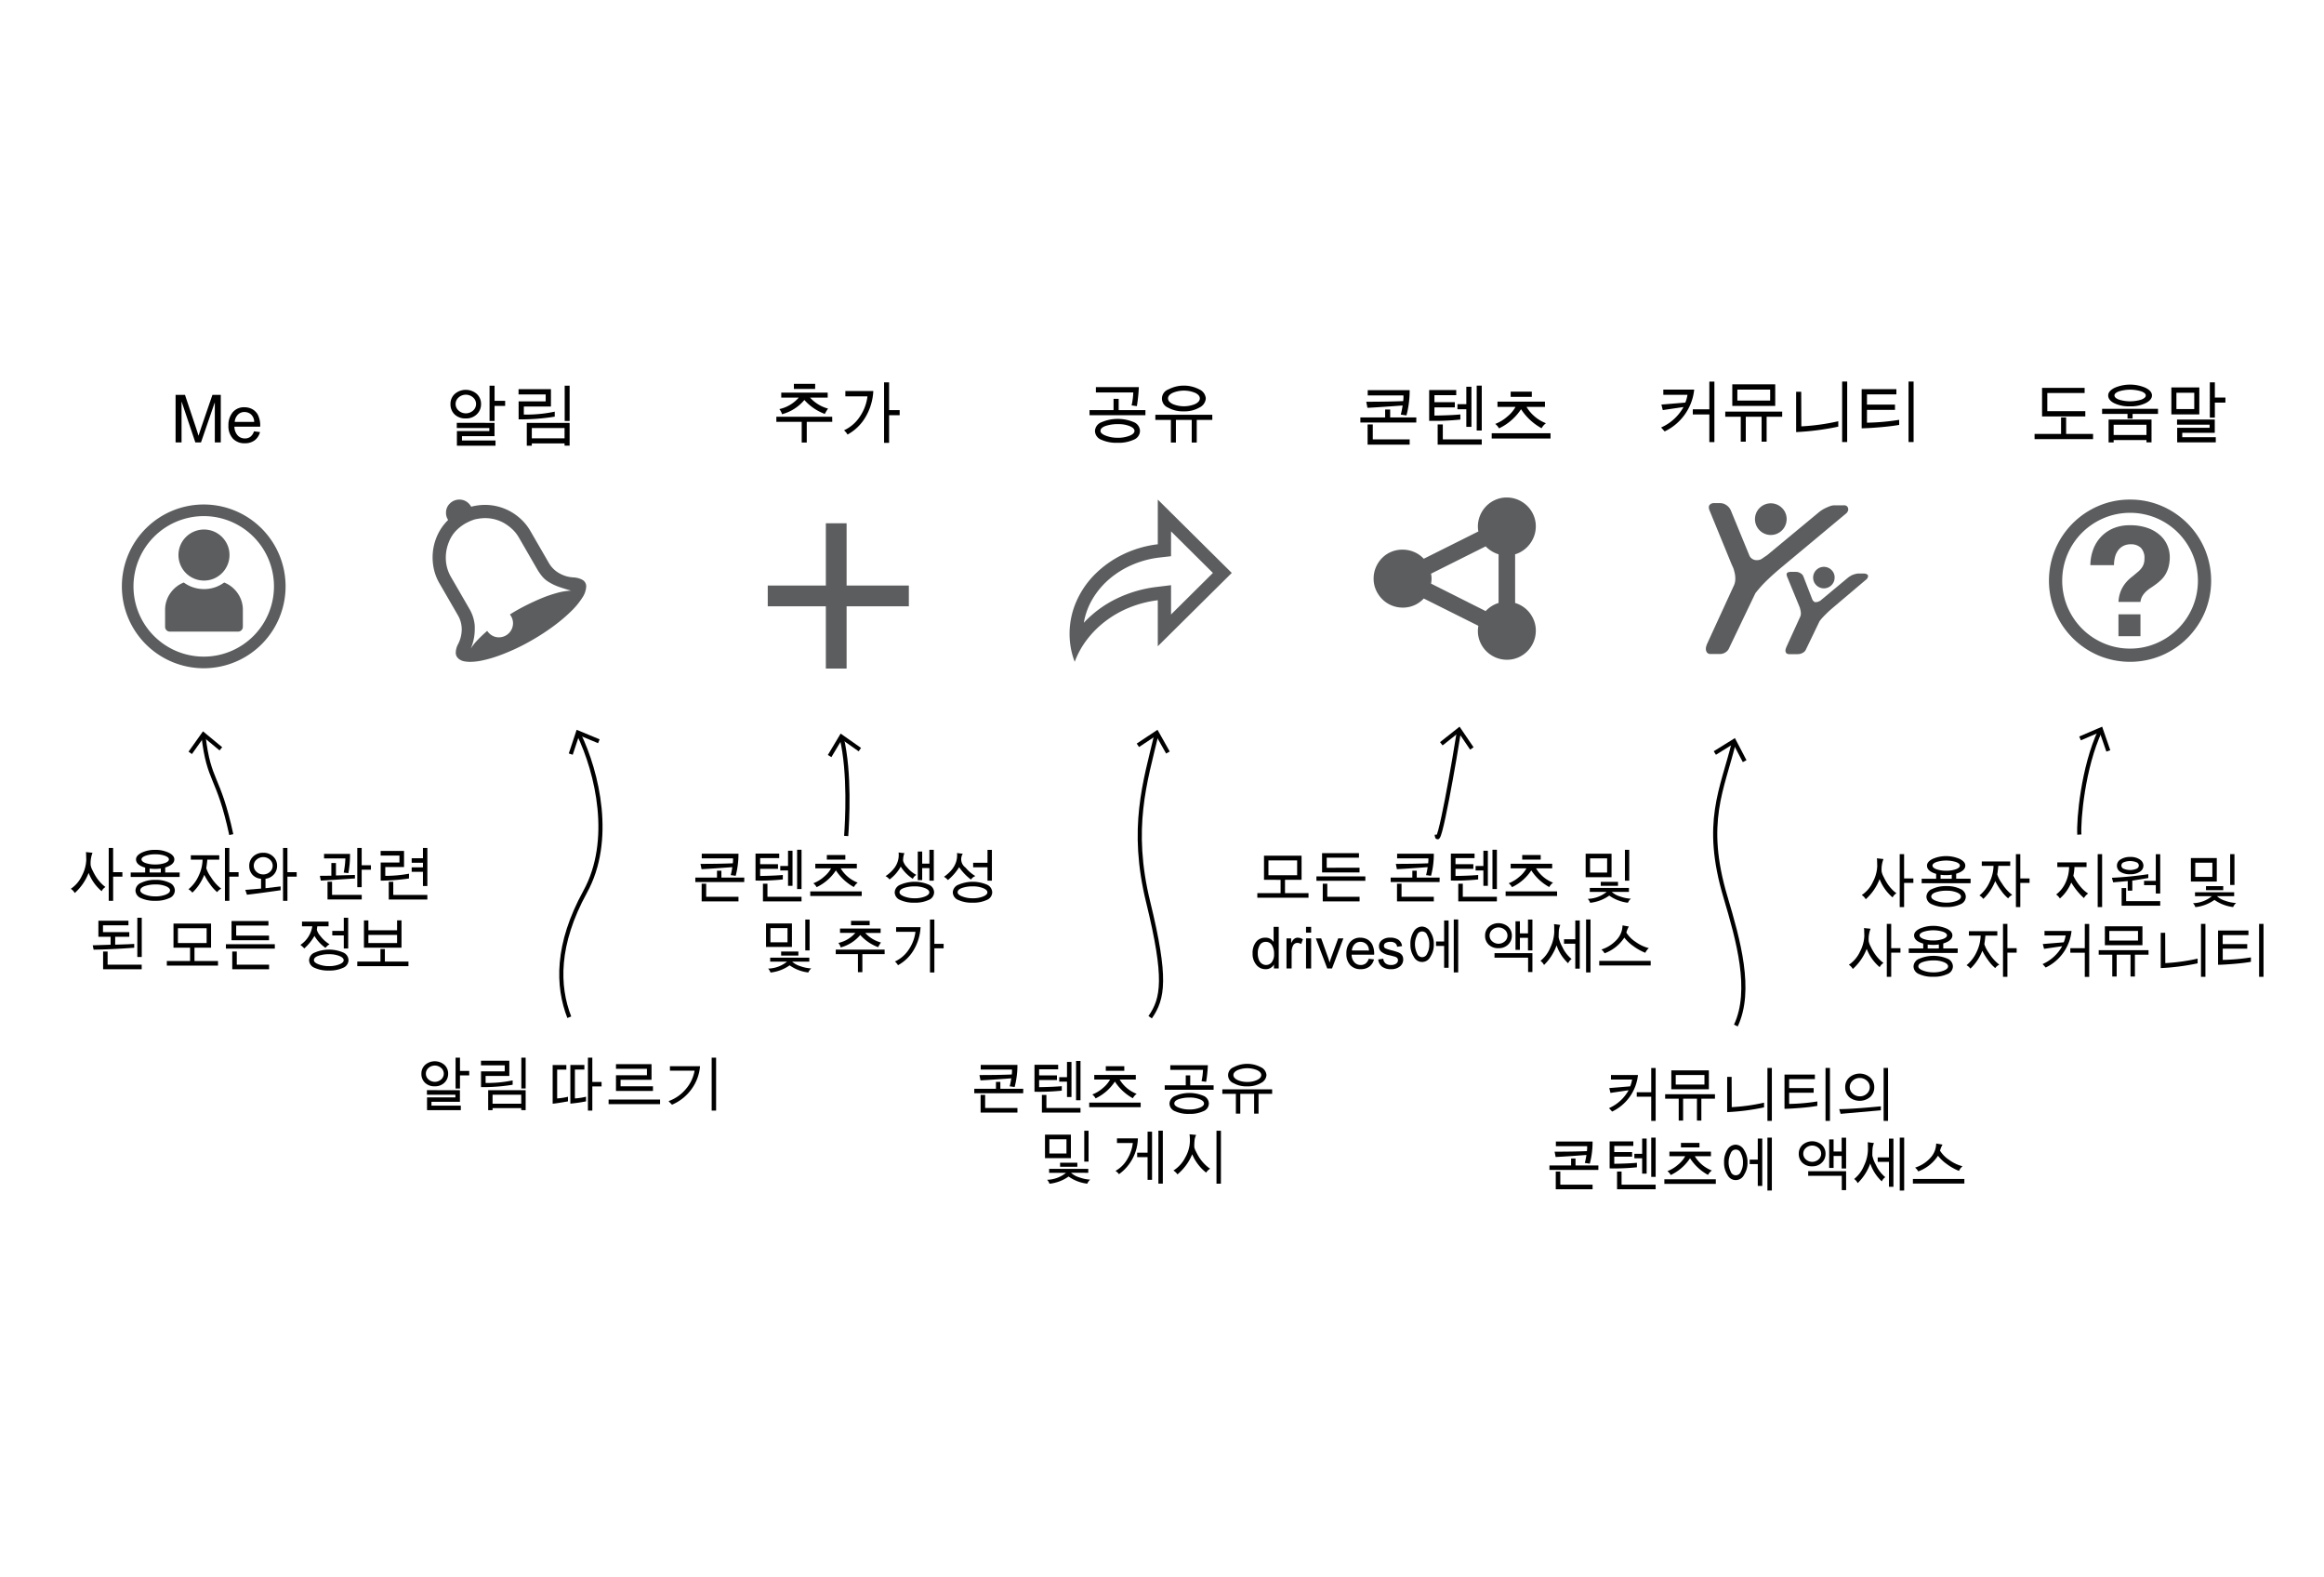 <svg xmlns="http://www.w3.org/2000/svg" viewBox="0 0 560 380">
  <g>
    <g>
      <g>
        <path d="M24.494,214.692a10.916,10.916,0,0,1-3.138-4.409,12.6,12.6,0,0,1-3.343,4.847,2.864,2.864,0,0,0-.957-1.012,7.635,7.635,0,0,0,2.694-3.182,8.859,8.859,0,0,0,1.039-3.825L20.754,206a3.686,3.686,0,0,0-.054-.732l1.592.171a6.893,6.893,0,0,0-.444,3.008,4.38,4.38,0,0,0,.489,1.3,13.1,13.1,0,0,0,.954,1.7,10.115,10.115,0,0,0,1,1.247,8.022,8.022,0,0,0,1.125.992A2.34,2.34,0,0,0,24.494,214.692Zm5-3.5H27.262v5.825H26.2V204.268h1.059v5.851h2.229Z"/>
        <path d="M43.292,210.188l-.013,1.08H31.494v-1.08H34.98v-1.176q-2.2-.63-2.2-1.99,0-.93,1.35-1.606a7.205,7.205,0,0,1,3.257-.677,7.238,7.238,0,0,1,3.271.677q1.35.676,1.35,1.606,0,1.286-2.2,1.962v1.2Zm-1.162,4.327a2.013,2.013,0,0,1-1.312,1.835,7.663,7.663,0,0,1-3.4.653,7.771,7.771,0,0,1-3.47-.656,2.025,2.025,0,0,1-1.3-1.846,2.083,2.083,0,0,1,1.4-1.843,7.541,7.541,0,0,1,3.371-.693,7.459,7.459,0,0,1,3.39.674A2.065,2.065,0,0,1,42.13,214.515Zm-4.58-1.443a8.018,8.018,0,0,0-2.669.383q-1.077.384-1.077,1.046,0,.582,1.142,1.012a6.935,6.935,0,0,0,2.468.43,6.661,6.661,0,0,0,2.508-.423q1.047-.426,1.046-1.019t-1-1.009A6.251,6.251,0,0,0,37.55,213.072Zm-.15-4.819a6.714,6.714,0,0,0,2.362-.358q.939-.362.94-.873c0-.333-.314-.618-.94-.858a6.714,6.714,0,0,0-2.362-.358,6.713,6.713,0,0,0-2.358.358q-.944.36-.944.858,0,.513.94.873A6.714,6.714,0,0,0,37.4,208.253Zm1.347,1.935v-.964a8.914,8.914,0,0,1-1.361.095,10.063,10.063,0,0,1-1.333-.082v.951Z"/>
        <path d="M53.321,214.091a2.316,2.316,0,0,0-.985.827,9.324,9.324,0,0,1-1.712-1.894,14.484,14.484,0,0,1-1.405-2.276,11.917,11.917,0,0,1-2.871,4.3,2.9,2.9,0,0,0-.936-.827,8.857,8.857,0,0,0,2.5-3.336,9.422,9.422,0,0,0,.9-3.794h-2.83v-1.06h6.85v1.06H49.958c-.023.309-.071.745-.144,1.3l-.109.766a7.462,7.462,0,0,0,1.107,2.123A10.259,10.259,0,0,0,53.321,214.091Zm4.17-2.9H55.262v5.825H54.2V204.268h1.059v5.851h2.229Z"/>
        <path d="M67.628,214.46q-5.3.759-8.121,1.087l-.4-1.176,3.8-.308V211.7a3.113,3.113,0,0,1-2.1-1,3.07,3.07,0,0,1-.745-2.091,2.985,2.985,0,0,1,.953-2.288,3.383,3.383,0,0,1,2.39-.884,3.338,3.338,0,0,1,2.426.906,2.972,2.972,0,0,1,.937,2.225,3.083,3.083,0,0,1-.738,2.05,3.2,3.2,0,0,1-2.051,1.074v2.283l3.643-.438Zm-4.2-3.814a2.311,2.311,0,0,0,1.614-.613,1.95,1.95,0,0,0,0-2.942,2.425,2.425,0,0,0-3.224,0,1.907,1.907,0,0,0-.673,1.459,1.945,1.945,0,0,0,.673,1.48A2.3,2.3,0,0,0,63.424,210.646Zm8.067.546H69.262v5.825H68.2V204.268h1.059v5.851h2.229Z"/>
        <path d="M80.952,210.9l4.566-.123.014.841q-6.145.423-8.231.52l-.225-1.149,2.768-.027V207.9h1.108Zm1.873-.7a21.578,21.578,0,0,0,.4-3.4h-5.14V205.71h6.261a24.987,24.987,0,0,1-.4,4.628Q83.316,210.282,82.825,210.2Zm4.341,6.481H78.921v-4.266h1.094v3.158h7.151Zm2.214-7.164H87.152v4.211h-1.06v-9.461h1.06v4.17H89.38Z"/>
        <path d="M91.732,212.149v-4.368H96.25v-1.668H91.718v-1.121h5.64v3.876H92.839V211a32.873,32.873,0,0,0,5.722-.52l-.014,1.149A49.935,49.935,0,0,1,91.732,212.149Zm11.245,4.546h-9.3V212.43h1.087v3.158h8.21Zm0-3.247h-1.066v-3.431H99.2v-1.074h2.714v-1.107H99.2v-1.08h2.714v-2.488h1.066Z"/>
        <path d="M32.345,228.313q-5.927.432-9.782.465l-.226-1.052,4.313-.137v-1.921H23.711v-3.862H30.95v1.107H24.818v1.641h6.337v1.114h-3.4v1.907q4.074-.123,4.587-.184Zm1.8,5.182h-9.3v-4.266h1.087v3.159h8.21Zm.013-2.953H33.09v-9.461h1.066Z"/>
        <path d="M52.531,232.613H40.2v-1.107h5.6V228.3H41.806v-5.811h9.05V228.3H46.864v3.206h5.667Zm-2.741-5.427V223.61H42.872v3.576Z"/>
        <path d="M66.224,228.525H54.438v-1.059H66.224Zm-1.538-5.557H56.913v2.42h7.909v1.121h-9.03v-4.635h8.894Zm.15,10.527H55.963v-4.266h1.094v3.159h7.779Z"/>
        <path d="M79.41,227.479a3.25,3.25,0,0,0-.977.869,9.323,9.323,0,0,1-2.66-2.885,11.861,11.861,0,0,1-2.454,3.021,6.2,6.2,0,0,0-.936-.854,6.586,6.586,0,0,0,2.871-4.478H72.772v-1.134h6.4v1.134H76.457l-.109.827a3.748,3.748,0,0,0,.851,1.507A8.055,8.055,0,0,0,79.41,227.479Zm4.567,3.835a2.014,2.014,0,0,1-1.316,1.836,7.67,7.67,0,0,1-3.4.653,7.776,7.776,0,0,1-3.473-.657,2.024,2.024,0,0,1-1.306-1.845,2.082,2.082,0,0,1,1.4-1.842,8.716,8.716,0,0,1,6.767-.021A2.065,2.065,0,0,1,83.977,231.314Zm-1.163,0q0-.594-1.035-1.018a6.629,6.629,0,0,0-2.506-.424,7.694,7.694,0,0,0-2.539.38q-1.09.378-1.09,1.049,0,.581,1.141,1.012a6.958,6.958,0,0,0,2.475.43,6.672,6.672,0,0,0,2.5-.424Q82.815,231.9,82.814,231.314ZM83.9,228.5H82.842v-3.151H80.066V224.26h2.776v-3.179H83.9Z"/>
        <path d="M98.421,232.757H86.089v-1.108h5.585v-3.021H92.74v3.021h5.681ZM87.7,228.3v-6.576h1.067V224.1H95.68v-2.379h1.066V228.3Zm1.067-3.076v1.962H95.68v-1.962Z"/>
      </g>
      <g>
        <path d="M53.2,106.583H51.763V97h-.032l-3.3,9.586h-1.36L43.794,96.84h-.047v9.743H42.31V95.129h2.265l2.711,8.11q.453,1.351.524,1.695h.031q.21-.663.609-1.836l2.735-7.969H53.2Z"/>
        <path d="M62.692,102.793H56.481a3.212,3.212,0,0,0,.786,2.1,2.322,2.322,0,0,0,1.746.727,2.133,2.133,0,0,0,1.351-.426,2.639,2.639,0,0,0,.836-1.285l1.446.179a3.543,3.543,0,0,1-1.29,1.993,3.828,3.828,0,0,1-2.343.7,3.762,3.762,0,0,1-2.918-1.145,4.444,4.444,0,0,1-1.051-3.129,4.791,4.791,0,0,1,1.019-3.179,3.536,3.536,0,0,1,2.872-1.219,4.043,4.043,0,0,1,1.746.4,3.406,3.406,0,0,1,1.425,1.356A5.749,5.749,0,0,1,62.692,102.793Zm-1.445-1.156a2.426,2.426,0,0,0-.785-1.824,2.4,2.4,0,0,0-1.527-.559,2.171,2.171,0,0,0-1.633.664,2.767,2.767,0,0,0-.742,1.719Z"/>
      </g>
      <g>
        <path d="M55.729,201.059c-3.154-14.558-5.366-12.4-6.7-23.8" fill="none" stroke="#000" stroke-miterlimit="10"/>
        <polygon points="53.54 180.007 52.903 180.779 49.103 177.637 46.247 181.657 45.432 181.077 48.911 176.182 53.54 180.007"/>
      </g>
      <g>
        <path d="M49.09,124.333a16.925,16.925,0,1,1-16.924,16.924A16.944,16.944,0,0,1,49.09,124.333m0-2.8a19.725,19.725,0,1,0,19.725,19.724A19.724,19.724,0,0,0,49.09,121.533Z" fill="#5b5d5e"/>
        <path d="M54.011,140.329a6.726,6.726,0,0,1,1.815,1.04,7.454,7.454,0,0,1,1.42,1.507,7.045,7.045,0,0,1,.937,1.874,6.822,6.822,0,0,1,.337,2.137v4.1a1.15,1.15,0,0,1-1.172,1.171H40.954a1.15,1.15,0,0,1-1.171-1.171v-4.1a6.793,6.793,0,0,1,.337-2.137,6.986,6.986,0,0,1,.937-1.874,7.4,7.4,0,0,1,1.42-1.507,6.681,6.681,0,0,1,1.815-1.04A7.875,7.875,0,0,0,46.56,141.5a8.208,8.208,0,0,0,2.591.41A8.039,8.039,0,0,0,54.011,140.329Zm1.288-6.616a5.99,5.99,0,0,1-.483,2.386,6.161,6.161,0,0,1-3.264,3.279,6.172,6.172,0,0,1-4.787,0,6.13,6.13,0,0,1-3.279-3.279,6.169,6.169,0,0,1,0-4.786,6.167,6.167,0,0,1,3.279-3.265,6.172,6.172,0,0,1,4.787,0,6.2,6.2,0,0,1,3.264,3.265A5.959,5.959,0,0,1,55.3,133.713Z" fill="#5b5d5e"/>
      </g>
    </g>
    <g>
      <g>
        <path d="M173.831,211.416h5.516l-.014,1.073H167.548v-1.073h5.223v-1.668h1.06Zm4.115-5.756a20.7,20.7,0,0,1-.67,5.319c-.105-.005-.3-.031-.591-.076a5.827,5.827,0,0,0-.612-.075,18.037,18.037,0,0,0,.389-1.934q-5.189.388-7.417.492l-.253-1.279q4.6,0,7.787-.136a7.114,7.114,0,0,0,.054-1.19H169.1V205.66Zm0,11.491h-8.873v-4.265h1.094v3.158h7.779Z"/>
        <path d="M188.63,211.86a52.312,52.312,0,0,1-6.576.267v-6.494h5.708v1.087h-4.594v1.469h4.3V209.3h-4.3v1.723q3.5-.057,5.462-.24Zm4.512,5.291h-9.3v-4.265h1.087v3.158h8.21Zm-3.254-3.753v-3.7h-1.873v-1.08h1.873v-3.671h1.08V213.4Zm2.188.773V204.71h1.066v9.461Z"/>
        <path d="M207.641,215.853h-12.4v-1.108h12.4Zm-.964-3.22a3.274,3.274,0,0,0-.923,1.059,12.136,12.136,0,0,1-4.327-4.012,11.423,11.423,0,0,1-4.648,4.04,3,3,0,0,0-.8-.937,8.4,8.4,0,0,0,2.543-1.542,7.13,7.13,0,0,0,1.743-2.053h-3.807V208.08h10.007v1.108h-3.889A8.214,8.214,0,0,0,206.677,212.633Zm-2.98-5.558H199.24v-1.094H203.7Z"/>
        <path d="M219.959,211.71a9.512,9.512,0,0,1-2.912-2.946,9.457,9.457,0,0,1-2.7,3.1,2.833,2.833,0,0,0-.964-.8,8.41,8.41,0,0,0,2.208-2.076,5.179,5.179,0,0,0,.937-3.632q.7.115,1.4.164a4.555,4.555,0,0,0-.307,1.879,3.685,3.685,0,0,0,.967,1.559,7.19,7.19,0,0,0,2.225,1.812A1.936,1.936,0,0,0,219.959,211.71Zm5.127,3.261a2.013,2.013,0,0,1-1.315,1.835,7.67,7.67,0,0,1-3.4.653,7.791,7.791,0,0,1-3.473-.656,2.025,2.025,0,0,1-1.306-1.846,2.085,2.085,0,0,1,1.4-1.843,8.722,8.722,0,0,1,6.767-.02A2.065,2.065,0,0,1,225.086,214.971Zm-1.162,0q0-.6-1.035-1.019a6.61,6.61,0,0,0-2.506-.424,7.722,7.722,0,0,0-2.539.379q-1.091.379-1.091,1.05,0,.581,1.142,1.012a6.958,6.958,0,0,0,2.475.43,6.693,6.693,0,0,0,2.5-.423Q223.925,215.55,223.924,214.971Zm1.087-2.817h-1.059v-3.021h-1.737v2.885h-1.066v-6.877h1.066v2.912h1.737v-3.329h1.059Z"/>
        <path d="M233.973,211.888a12.712,12.712,0,0,1-2.857-2.981,12.519,12.519,0,0,1-2.7,3.1,3.878,3.878,0,0,0-.951-.786q3.165-2.215,3.165-5.2a4.456,4.456,0,0,0-.027-.533,13.276,13.276,0,0,0,1.395.171,2.476,2.476,0,0,0,.649,3.336,9.486,9.486,0,0,0,2.379,2.051A2.206,2.206,0,0,0,233.973,211.888Zm5.113,3.083a2.013,2.013,0,0,1-1.315,1.835,7.67,7.67,0,0,1-3.4.653,7.791,7.791,0,0,1-3.473-.656,2.025,2.025,0,0,1-1.306-1.846,2.085,2.085,0,0,1,1.4-1.843,8.722,8.722,0,0,1,6.767-.02A2.065,2.065,0,0,1,239.086,214.971Zm-1.162,0q0-.6-1.035-1.019a6.61,6.61,0,0,0-2.506-.424,7.722,7.722,0,0,0-2.539.379q-1.091.379-1.091,1.05,0,.581,1.142,1.012a6.958,6.958,0,0,0,2.475.43,6.693,6.693,0,0,0,2.5-.423Q237.925,215.55,237.924,214.971Zm1.087-2.817h-1.059v-3.219h-3.459v-1.094h3.459v-3.1h1.059Z"/>
        <path d="M190.828,222.46v5.667h-6.241V222.46Zm.041,9.194a5.1,5.1,0,0,0,2.01,1.108,8.879,8.879,0,0,0,2.611.533,2.546,2.546,0,0,0-.718.977,9.705,9.705,0,0,1-4.5-1.722,9.737,9.737,0,0,1-4.608,1.736,2.37,2.37,0,0,0-.574-.95,7.489,7.489,0,0,0,4.566-1.682h-4.074v-.95h9.434v.95Zm-5.223-8.073v3.425h4.116v-3.425Zm6.734,6.617h-4.156v-.964h4.156Zm1.668-1.244v-7.431h1.039v7.431Z"/>
        <path d="M213.168,229.85H207.8V234.2h-1.066V229.85h-5.346v-1.08h11.771Zm-.882-2.8a7.038,7.038,0,0,0-.683,1.128,10.776,10.776,0,0,1-4.314-2.94,9.283,9.283,0,0,1-4.717,3,2.72,2.72,0,0,0-.56-1.08,7.58,7.58,0,0,0,4.088-2.42h-3.685V223.69H212.2v1.053h-3.712A7.89,7.89,0,0,0,212.286,227.054Zm-2.727-4.15h-4.485v-1.073h4.485Z"/>
        <path d="M216.388,232.522a3.648,3.648,0,0,0-.739-.895,7.968,7.968,0,0,0,3.381-2.95,9.741,9.741,0,0,0,1.562-4.2H215.93v-1.122h5.892a11.921,11.921,0,0,1-1.613,5.435A9.856,9.856,0,0,1,216.388,232.522Zm10.992-4.074h-2.229v5.824h-1.059V221.523h1.059v5.852h2.229Z"/>
      </g>
      <g>
        <path d="M200.545,101.629H194.4v4.976h-1.218v-4.976h-6.11V100.4h13.453Zm-1.008-3.2a8.174,8.174,0,0,0-.781,1.289,12.3,12.3,0,0,1-4.93-3.36,10.61,10.61,0,0,1-5.39,3.43,3.131,3.131,0,0,0-.641-1.234,8.672,8.672,0,0,0,4.672-2.766h-4.211v-1.2h11.187v1.2H195.2A9.015,9.015,0,0,0,199.537,98.434Zm-3.117-4.743H191.3V92.465h5.125Z"/>
        <path d="M204.225,104.684a4.2,4.2,0,0,0-.844-1.024,9.105,9.105,0,0,0,3.863-3.371,11.148,11.148,0,0,0,1.785-4.8H203.7V94.207h6.735a13.632,13.632,0,0,1-1.844,6.211A11.269,11.269,0,0,1,204.225,104.684Zm12.562-4.657H214.24v6.657h-1.211V92.113h1.211V98.8h2.547Z"/>
      </g>
      <g>
        <path d="M203.9,201.392c.231-3.425.941-15.026-1.069-23.616" fill="none" stroke="#000" stroke-miterlimit="10"/>
        <polygon points="207.48 180.176 206.905 180.995 202.87 178.161 200.338 182.393 199.48 181.878 202.565 176.725 207.48 180.176"/>
      </g>
      <polygon points="219 146.059 204 146.059 204 161.059 199 161.059 199 146.059 185 146.059 185 141.059 199 141.059 199 126.059 204 126.059 204 141.059 219 141.059 219 146.059" fill="#5b5d5e"/>
    </g>
    <g>
      <g>
        <path d="M241.049,262.293h5.517l-.014,1.073H234.767v-1.073h5.223v-1.668h1.059Zm4.116-5.756a20.688,20.688,0,0,1-.67,5.318,5.775,5.775,0,0,1-.592-.075q-.433-.067-.611-.075a17.941,17.941,0,0,0,.389-1.934q-5.189.388-7.417.492l-.253-1.279q4.6,0,7.786-.136a6.957,6.957,0,0,0,.055-1.19h-7.533v-1.121Zm0,11.491h-8.873v-4.265h1.093v3.158h7.78Z"/>
        <path d="M255.849,262.737a51.935,51.935,0,0,1-6.576.267V256.51h5.708V257.6h-4.594v1.469h4.3v1.108h-4.3V261.9q3.5-.054,5.462-.239Zm4.512,5.291h-9.3v-4.265h1.087v3.158h8.21Zm-3.254-3.753v-3.7h-1.873v-1.08h1.873v-3.671h1.08v8.456Zm2.187.773v-9.461h1.067v9.461Z"/>
        <path d="M274.86,266.729h-12.4v-1.107h12.4Zm-.964-3.219a3.283,3.283,0,0,0-.923,1.059,12.119,12.119,0,0,1-4.327-4.012A11.429,11.429,0,0,1,264,264.6a3.009,3.009,0,0,0-.8-.937,8.384,8.384,0,0,0,2.543-1.541,7.121,7.121,0,0,0,1.743-2.055h-3.808v-1.107h10.008v1.107h-3.89A8.214,8.214,0,0,0,273.9,263.51Zm-2.98-5.558h-4.458v-1.094h4.458Z"/>
        <path d="M286.8,261.452h5.638v1.073H280.657v-1.073h5.066v-2.386h1.08Zm4.49,4.4a2.015,2.015,0,0,1-1.313,1.836,7.674,7.674,0,0,1-3.4.652,7.769,7.769,0,0,1-3.469-.656,2.025,2.025,0,0,1-1.3-1.846,2.081,2.081,0,0,1,1.4-1.842,8.693,8.693,0,0,1,6.76-.02A2.063,2.063,0,0,1,291.293,265.848Zm-.238-9.243a33.846,33.846,0,0,1-.418,4.006l-1.108-.157a14.3,14.3,0,0,0,.35-2.727H282v-1.122Zm-4.342,7.8a8.043,8.043,0,0,0-2.669.383q-1.077.384-1.077,1.046,0,.582,1.142,1.012a6.933,6.933,0,0,0,2.467.43,6.668,6.668,0,0,0,2.51-.423q1.046-.425,1.045-1.019t-1-1.008A6.231,6.231,0,0,0,286.713,264.4Z"/>
        <path d="M306.545,263.51h-3.281v4.771H302.2V263.51h-3.336v4.771h-1.058V263.51h-3.268v-1.08h12Zm-1.375-4.526a2.293,2.293,0,0,1-1.322,1.908,6.189,6.189,0,0,1-3.3.813,6.372,6.372,0,0,1-3.332-.779,2.052,2.052,0,0,1,.064-3.835,7.018,7.018,0,0,1,6.535,0A2.274,2.274,0,0,1,305.17,258.984Zm-1.258,0q0-.682-.963-1.165a6.164,6.164,0,0,0-4.779,0q-.965.483-.963,1.165t.963,1.173a5.313,5.313,0,0,0,2.393.482,5.252,5.252,0,0,0,2.386-.486Q303.914,259.669,303.912,258.984Z"/>
        <path d="M258.047,273.337V279h-6.241v-5.667Zm.041,9.194a5.071,5.071,0,0,0,2.01,1.108,8.809,8.809,0,0,0,2.611.533,2.553,2.553,0,0,0-.718.977,9.692,9.692,0,0,1-4.5-1.722,9.713,9.713,0,0,1-4.607,1.736,2.377,2.377,0,0,0-.574-.95,7.477,7.477,0,0,0,4.566-1.682H252.8v-.95h9.433v.95Zm-5.223-8.073v3.425h4.115v-3.425Zm6.734,6.617h-4.157v-.964H259.6Zm1.668-1.244V272.4h1.039v7.431Z"/>
        <path d="M272.97,275.354h-3.822v-1.122h5.039a10.944,10.944,0,0,1-4.553,8.634,3,3,0,0,0-.841-.793,7.513,7.513,0,0,0,2.833-2.812A9.885,9.885,0,0,0,272.97,275.354Zm3.554,8.873v-5.462h-2.508v-1.074h2.508v-5.072h1.08v11.608Zm2.605.909V272.387H280.2v12.749Z"/>
        <path d="M290.634,282.49a11.258,11.258,0,0,1-3.357-4.423,12.487,12.487,0,0,1-3.554,4.847,3.2,3.2,0,0,0-.971-.93,7.9,7.9,0,0,0,2.871-3.185,8.332,8.332,0,0,0,1.1-3.787,11.144,11.144,0,0,0-.089-1.757l1.593.15a4.474,4.474,0,0,0-.356,1.064,12.99,12.99,0,0,0-.089,1.9,3.774,3.774,0,0,0,.4,1.023,13.116,13.116,0,0,0,.758,1.387,10.338,10.338,0,0,0,.787,1.07,9.609,9.609,0,0,0,.9.936,8.32,8.32,0,0,0,.981.766A2.781,2.781,0,0,0,290.634,282.49Zm3.561,2.659h-1.066V272.4H294.2Z"/>
      </g>
      <g>
        <path d="M269.56,98.8h6.445v1.226H262.537V98.8h5.789V96.074h1.234Zm5.133,5.023a2.3,2.3,0,0,1-1.5,2.1,8.76,8.76,0,0,1-3.891.746,8.87,8.87,0,0,1-3.965-.75,2.313,2.313,0,0,1-1.488-2.109,2.38,2.38,0,0,1,1.6-2.106,9.938,9.938,0,0,1,7.726-.023A2.359,2.359,0,0,1,274.693,103.824Zm-.274-10.562a38.621,38.621,0,0,1-.476,4.578l-1.266-.18a16.354,16.354,0,0,0,.4-3.117h-9.008V93.262Zm-4.961,8.914a9.178,9.178,0,0,0-3.05.437q-1.232.438-1.231,1.2,0,.663,1.305,1.156a7.929,7.929,0,0,0,2.82.492,7.619,7.619,0,0,0,2.867-.484q1.2-.486,1.2-1.164c0-.449-.381-.832-1.141-1.153A7.125,7.125,0,0,0,269.458,102.176Z"/>
        <path d="M292.123,101.152h-3.75v5.453h-1.211v-5.453H283.35v5.453h-1.211v-5.453H278.4V99.918h13.719Zm-1.57-5.172a2.621,2.621,0,0,1-1.512,2.18,7.081,7.081,0,0,1-3.77.93,7.267,7.267,0,0,1-3.808-.891,2.346,2.346,0,0,1,.074-4.383,8.032,8.032,0,0,1,7.469,0A2.6,2.6,0,0,1,290.553,95.98Zm-1.438,0q0-.78-1.1-1.332a7.053,7.053,0,0,0-5.461,0q-1.1.552-1.1,1.332t1.1,1.34a7.018,7.018,0,0,0,5.461,0Q289.115,96.761,289.115,95.98Z"/>
      </g>
      <g>
        <path d="M278.67,176.862c-2.732,11.529-6.371,22.574-2,40.447,4.5,18.416,3.6,23.25.477,27.744" fill="none" stroke="#000" stroke-miterlimit="10"/>
        <polygon points="273.912 179.129 274.465 179.963 278.572 177.236 280.993 181.532 281.864 181.04 278.916 175.808 273.912 179.129"/>
      </g>
      <path d="M296.813,138.02l-17.827,17.668V144.6a26.67,26.67,0,0,0-6.719,1.715,25.054,25.054,0,0,0-5.763,3.23,23.6,23.6,0,0,0-4.527,4.466,20.565,20.565,0,0,0-3.011,5.424,18.8,18.8,0,0,1-1.237-6.7,19.244,19.244,0,0,1,1.616-7.8,21.426,21.426,0,0,1,4.467-6.561,24.907,24.907,0,0,1,6.74-4.786,26.213,26.213,0,0,1,8.434-2.472V120.353Zm-14.636-4.027-2.792.318a23.217,23.217,0,0,0-6.461,1.716,21.732,21.732,0,0,0-5.5,3.369,19.245,19.245,0,0,0-4.068,4.746,16.808,16.808,0,0,0-2.194,5.883,26.707,26.707,0,0,1,7.717-5.724,30.335,30.335,0,0,1,9.711-2.89l3.59-.44v7.06l10.09-10.011-10.09-10.01Z" fill="#5b5d5e"/>
    </g>
    <g>
      <g>
        <path d="M107.987,258.655a2.917,2.917,0,0,1-.888,2.16,3.191,3.191,0,0,1-2.338.875,3.224,3.224,0,0,1-2.352-.847,2.941,2.941,0,0,1-.868-2.2,2.813,2.813,0,0,1,.909-2.117,3.544,3.544,0,0,1,4.638,0A2.84,2.84,0,0,1,107.987,258.655Zm-1.052,0a1.809,1.809,0,0,0-.633-1.384,2.3,2.3,0,0,0-3.049,0,1.828,1.828,0,0,0,0,2.765,2.291,2.291,0,0,0,3.049,0A1.815,1.815,0,0,0,106.935,258.655Zm3.889,3.972v2.8h-6.856v.923h7.068v1.093H102.9v-3.083h6.836v-.642h-6.863v-1.094Zm2.242-3.568h-2.228v3.165h-1.06v-7.431h1.06v3.192h2.228Z"/>
        <path d="M115.91,261.889V258.1h5.708v-1.456H115.9v-1.121h6.83v3.67h-5.715v1.689a28.846,28.846,0,0,0,6.514-.615v1.052A44.157,44.157,0,0,1,115.91,261.889Zm9.687,5.544v-.479h-6.905v.492h-1.059v-4.819h9.03v4.806Zm0-3.712h-6.905v2.16H125.6Zm.027-1.5v-7.431h1.039v7.431Z"/>
        <path d="M136.862,264.213v1.107q-2.927.526-3.691.561V256.57h3.3v1.1h-2.215v6.945A14.958,14.958,0,0,0,136.862,264.213Zm4.355-.014-.014,1.121a35.234,35.234,0,0,1-3.766.547v-9.31h3.376v1.1H138.53v6.959A14.992,14.992,0,0,0,141.217,264.2Zm3.739-2.481h-2.228v5.824h-1.06V254.793h1.06v5.852h2.228Z"/>
        <path d="M159.052,265.99h-12.4v-1.107h12.4Zm-10.623-3.178v-3.781h7.458v-1.552h-7.458v-1.121h8.565v3.767h-7.458v1.565h7.807v1.122Z"/>
        <path d="M161.923,266.127a3.516,3.516,0,0,0-.362-.38,4.2,4.2,0,0,1-.452-.488,9.606,9.606,0,0,0,4.235-3,9.2,9.2,0,0,0,2.027-4.334h-5.94v-1.073h7.253a10.826,10.826,0,0,1-2.038,5.5A11.112,11.112,0,0,1,161.923,266.127Zm10.63,1.415h-1.067V254.793h1.067Z"/>
      </g>
      <g>
        <path d="M115.914,97.33A3.326,3.326,0,0,1,114.9,99.8a3.642,3.642,0,0,1-2.671,1,3.68,3.68,0,0,1-2.688-.968,3.359,3.359,0,0,1-.992-2.516,3.208,3.208,0,0,1,1.039-2.418,4.049,4.049,0,0,1,5.3,0A3.247,3.247,0,0,1,115.914,97.33Zm-1.2,0a2.068,2.068,0,0,0-.723-1.582,2.626,2.626,0,0,0-3.484,0,2.088,2.088,0,0,0,0,3.16,2.617,2.617,0,0,0,3.484,0A2.074,2.074,0,0,0,114.711,97.33Zm4.445,4.539v3.2H111.32v1.054H119.4v1.25h-9.3v-3.523h7.812v-.734H110.07v-1.25Zm2.563-4.078h-2.547v3.617h-1.211V92.916h1.211v3.648h2.547Z"/>
        <path d="M124.969,101.025V96.689h6.523V95.025h-6.539V93.744h7.805v4.195h-6.531v1.93a32.878,32.878,0,0,0,7.445-.7v1.2A50.548,50.548,0,0,1,124.969,101.025Zm11.07,6.336v-.547h-7.891v.562h-1.21v-5.507h10.32v5.492Zm0-4.242h-7.891v2.468h7.891Zm.031-1.711V92.916h1.188v8.492Z"/>
      </g>
      <g>
        <path d="M139.432,176.778c4.548,9.431,8.346,25.714,1.584,38.031-7,12.75-6.75,22.75-3.84,30.244" fill="none" stroke="#000" stroke-miterlimit="10"/>
        <polygon points="137.057 181.508 138.006 181.824 139.559 177.145 144.113 179.035 144.496 178.11 138.948 175.809 137.057 181.508"/>
      </g>
      <path d="M138.216,139.1a5.1,5.1,0,0,1,2.114.578,1.773,1.773,0,0,1,.917,1.7,5.249,5.249,0,0,1-.957,2.651,18.191,18.191,0,0,1-2.672,3.23,39.132,39.132,0,0,1-4.088,3.47,52.512,52.512,0,0,1-5.2,3.41q-2.194,1.276-4.327,2.253t-4.068,1.656a29.677,29.677,0,0,1-3.629,1.037,14.749,14.749,0,0,1-3.011.358,8.169,8.169,0,0,1-1.276-.1,3.188,3.188,0,0,1-1.118-.378,2.484,2.484,0,0,1-.777-.7,1.848,1.848,0,0,1-.3-1.1,4.616,4.616,0,0,1,.6-2.075,7.921,7.921,0,0,0,.838-3.429,6.771,6.771,0,0,0-.917-3.43l-4.427-7.657a12.023,12.023,0,0,1-1.276-3.091,12.973,12.973,0,0,1-.4-3.21,12.8,12.8,0,0,1,.957-4.866,12.167,12.167,0,0,1,2.791-4.148,2.968,2.968,0,0,1-.518-1.715,3.02,3.02,0,0,1,.957-2.272,3.176,3.176,0,0,1,2.273-.918,3.074,3.074,0,0,1,1.656.459,3.363,3.363,0,0,1,1.176,1.256,13.2,13.2,0,0,1,3.35-.439,12.461,12.461,0,0,1,3.211.419,12.781,12.781,0,0,1,2.99,1.216,12.939,12.939,0,0,1,2.633,1.975,12.339,12.339,0,0,1,2.094,2.691l4.426,7.657a6.646,6.646,0,0,0,2.533,2.513A7.544,7.544,0,0,0,138.216,139.1Zm-15.354,8.934q1.556-1,3.49-1.994t3.928-1.835a31.2,31.2,0,0,1,3.908-1.356,14.722,14.722,0,0,1,3.43-.558q-1.435-.4-2.832-.877a12.939,12.939,0,0,1-2.672-1.277,6.173,6.173,0,0,1-1.5-1.316,13.042,13.042,0,0,1-1.137-1.635l-4.426-7.657a8.736,8.736,0,0,0-1.535-1.975,10.947,10.947,0,0,0-1.975-1.5,9.225,9.225,0,0,0-4.666-1.236,9.517,9.517,0,0,0-1.356.1c-.453.067-.837.14-1.157.22a11.284,11.284,0,0,0-1.675.678,10.176,10.176,0,0,0-2.472,1.715,8.12,8.12,0,0,0-2.034,3.01,9.8,9.8,0,0,0-.757,3.73,9.141,9.141,0,0,0,1.236,4.706l4.427,7.656a9.545,9.545,0,0,1,1.275,3.749,3.9,3.9,0,0,1,.04.559v.558a12.112,12.112,0,0,1-.957,4.746,12.651,12.651,0,0,1,1.7-2.134q1.056-1.1,2.252-2.133a3.5,3.5,0,0,0,1.177,1.116,3.167,3.167,0,0,0,1.654.439,3.4,3.4,0,0,0,3.391-3.39A3.326,3.326,0,0,0,122.862,148.031Z" fill="#5b5d5e"/>
    </g>
    <g>
      <g>
        <path d="M394.693,258.97a11.037,11.037,0,0,1-6.227,8.811c-.446-.5-.7-.777-.759-.827a9.972,9.972,0,0,0,4.731-4.313l-4.369.642-.294-1.162,5.045-.417a7.691,7.691,0,0,0,.458-1.641h-5.092V258.97Zm3.193,11.06v-5.824H394.4v-1.087h3.487v-5.838h1.066V270.03Z"/>
        <path d="M413.246,264.685h-3.281v5.263h-1.06v-5.263h-3.336v5.263H404.51v-5.263h-3.268V263.6h12Zm-1.47-2.284h-9.05v-4.546h9.05Zm-7.984-3.431v2.31h6.918v-2.31Z"/>
        <path d="M416.186,259.421h1.073l.027,7.294a45.775,45.775,0,0,0,7.786-1.08v1.135a55.057,55.057,0,0,1-8.886,1.148Zm10.766,10.6h-1.066V257.268h1.066Z"/>
        <path d="M437.91,266.407q-1.661.3-4.16.5t-3.749.208v-8.244h7.321v1.094h-6.2v2.167h5.906v1.107h-5.906v2.7a48.03,48.03,0,0,0,6.788-.6Zm3.042,3.61h-1.066V257.268h1.066Z"/>
        <path d="M453.216,267.474l-9.694.854-.334-1.135q3.219-.019,10.028-.676Zm-1.586-5.558a3.133,3.133,0,0,1-.96,2.334,3.954,3.954,0,0,1-5.1.018,3.209,3.209,0,0,1-.943-2.4,3.052,3.052,0,0,1,.981-2.3,3.845,3.845,0,0,1,5.041.011A3.114,3.114,0,0,1,451.63,261.916Zm-3.5-2.228a2.413,2.413,0,0,0-1.7.652,2.064,2.064,0,0,0,.006,3.117,2.455,2.455,0,0,0,1.719.653,2.4,2.4,0,0,0,1.693-.649,2.063,2.063,0,0,0,.7-1.565,2.041,2.041,0,0,0-.708-1.559A2.439,2.439,0,0,0,448.13,259.688Zm6.822,10.329h-1.066V257.268h1.066Z"/>
        <path d="M379.641,280.76h5.516l-.013,1.073H373.358V280.76h5.223v-1.668h1.06ZM383.756,275a20.606,20.606,0,0,1-.67,5.318c-.106,0-.3-.029-.592-.075a5.756,5.756,0,0,0-.611-.075,17.8,17.8,0,0,0,.389-1.935q-5.189.39-7.417.492l-.252-1.278q4.6,0,7.786-.137a6.982,6.982,0,0,0,.054-1.189H374.91V275Zm0,11.491h-8.873v-4.266h1.094v3.159h7.779Z"/>
        <path d="M394.44,281.2a52.115,52.115,0,0,1-6.576.267v-6.494h5.708v1.086h-4.593v1.47h4.3v1.108h-4.3v1.722q3.5-.055,5.461-.239Zm4.512,5.291h-9.3v-4.266h1.087v3.159h8.21Zm-3.254-3.753v-3.705h-1.873v-1.08H395.7v-3.671h1.08v8.456Zm2.188.773v-9.461h1.066v9.461Z"/>
        <path d="M413.451,285.2h-12.4v-1.107h12.4Zm-.964-3.219a3.274,3.274,0,0,0-.923,1.059,12.121,12.121,0,0,1-4.327-4.013,11.422,11.422,0,0,1-4.648,4.04,3.005,3.005,0,0,0-.8-.936,8.412,8.412,0,0,0,2.543-1.541,7.134,7.134,0,0,0,1.743-2.055h-3.807v-1.107h10.007v1.107h-3.889A8.211,8.211,0,0,0,412.487,281.977Zm-2.98-5.558H405.05v-1.094h4.457Z"/>
        <path d="M421.08,280.028a5.269,5.269,0,0,1-.838,3.011,2.214,2.214,0,0,1-3.978.014,5.326,5.326,0,0,1-.824-3.025,5.4,5.4,0,0,1,.8-3.079,2.365,2.365,0,0,1,2.013-1.193,2.391,2.391,0,0,1,1.982,1.251A5.286,5.286,0,0,1,421.08,280.028Zm-1.087,0a4.411,4.411,0,0,0-.506-2.2,1.287,1.287,0,0,0-2.45,0,5.08,5.08,0,0,0,0,4.408,1.287,1.287,0,0,0,2.45,0A4.408,4.408,0,0,0,419.993,280.028Zm3.569,5.654v-5.25h-1.949v-1.074h1.949v-5.072h1.08v11.4Zm2.324,1.121V274.054h1.066V286.8Z"/>
        <path d="M439.886,277.93a2.91,2.91,0,0,1-.889,2.16,3.178,3.178,0,0,1-2.331.875,3.23,3.23,0,0,1-2.358-.848,2.938,2.938,0,0,1-.869-2.2,2.8,2.8,0,0,1,.91-2.115,3.54,3.54,0,0,1,4.637,0A2.834,2.834,0,0,1,439.886,277.93Zm-1.053,0a1.816,1.816,0,0,0-.632-1.385,2.3,2.3,0,0,0-3.049,0,1.829,1.829,0,0,0,0,2.766,2.291,2.291,0,0,0,3.049,0A1.816,1.816,0,0,0,438.833,277.93Zm4.97,8.777v-3.459h-8.094v-1.094h9.133v4.553Zm1.039-5.209h-1.067v-3.021h-1.948v2.884h-1.059v-6.877h1.059V277.4h1.948v-3.329h1.067Z"/>
        <path d="M453.448,284.6a10.458,10.458,0,0,1-2.782-4.314,12.476,12.476,0,0,1-3.028,4.731,2.742,2.742,0,0,0-.855-1,7.91,7.91,0,0,0,2.375-3.2,9.454,9.454,0,0,0,.947-3.764l-.013-1.142a4.857,4.857,0,0,0-.048-.745l1.518.2a4.291,4.291,0,0,0-.356,1.473q-.041.741-.041,1.548a8.508,8.508,0,0,0,.878,2.267,8.217,8.217,0,0,0,2.246,2.928A2.358,2.358,0,0,0,453.448,284.6Zm1.723,1.3v-6h-2.714v-1.08h2.714v-4.526h1.08v11.608Zm2.6.909V274.054h1.067V286.8Z"/>
        <path d="M473.341,285.128h-12.4v-1.107h12.4Zm-5.865-7.93a7.284,7.284,0,0,0,2.231,2.245,9.338,9.338,0,0,0,3.189,1.508,3.251,3.251,0,0,0-.854,1.121,12.712,12.712,0,0,1-2.841-1.579,10.16,10.16,0,0,1-2.218-2.071,9.665,9.665,0,0,1-4.757,3.773,2.912,2.912,0,0,0-.766-.909,8.427,8.427,0,0,0,3.726-2.39,5.193,5.193,0,0,0,1.367-3.42l1.524.266A6.1,6.1,0,0,0,467.476,277.2Z"/>
      </g>
      <g>
        <path d="M408.241,93.86a12.617,12.617,0,0,1-7.117,10.071q-.767-.859-.867-.946a11.39,11.39,0,0,0,5.406-4.929l-4.992.734-.336-1.328,5.766-.477a8.934,8.934,0,0,0,.523-1.875H400.8V93.86ZM411.89,106.5V99.845h-3.985V98.6h3.985V91.931h1.218V106.5Z"/>
        <path d="M429.444,100.392h-3.75v6.015h-1.211v-6.015h-3.812v6.015H419.46v-6.015h-3.734V99.157h13.718Zm-1.679-2.61H417.421V92.587h10.344ZM418.64,93.86V96.5h7.906V93.86Z"/>
        <path d="M432.8,94.376h1.226l.032,8.336a52.2,52.2,0,0,0,8.9-1.234v1.3a62.911,62.911,0,0,1-10.156,1.313Zm12.3,12.109H443.89V91.915h1.218Z"/>
        <path d="M457.632,102.36q-1.9.336-4.754.575t-4.285.238V93.751h8.367V95h-7.086v2.477h6.75v1.265h-6.75v3.086a55.076,55.076,0,0,0,7.758-.687Zm3.476,4.125H459.89V91.915h1.218Z"/>
      </g>
      <g>
        <path d="M417.8,178.863c-2.789,11.338-7.37,19.247-2.033,37.2,3.118,10.488,6.5,22.5,2.511,30.994" fill="none" stroke="#000" stroke-miterlimit="10"/>
        <polygon points="412.948 180.976 413.475 181.827 417.663 179.225 419.952 183.593 420.838 183.127 418.049 177.808 412.948 180.976"/>
      </g>
      <path d="M421.5,133.732a1.981,1.981,0,0,0,.359.6,2.7,2.7,0,0,0,.539.4,1.754,1.754,0,0,0,.9.2,2.081,2.081,0,0,0,1.217-.3q.418-.3,1.256-.857l12.323-10.21a7.628,7.628,0,0,1,1.475-1.017q.678-.338,1.2-.538a3.776,3.776,0,0,1,1.116-.279h2.353a1.033,1.033,0,0,1,.9.318,1.136,1.136,0,0,1,.22.639,1.014,1.014,0,0,1-.121.5,2.873,2.873,0,0,1-.239.379l-16.072,13.4q-1.556,1.316-2.691,2.393t-1.855,1.874q-.839.958-1.4,1.676l-6.3,13.16a2.223,2.223,0,0,1-.6.857,2.738,2.738,0,0,1-.7.439,2.7,2.7,0,0,1-.777.18h-2.314a1.076,1.076,0,0,1-1-.4,1.6,1.6,0,0,1-.239-.838,2.126,2.126,0,0,1,.159-.8,1.358,1.358,0,0,1,.12-.358l6.54-14.237a3.952,3.952,0,0,0,.279-1.516,5.871,5.871,0,0,0-.139-1.3q-.14-.618-.3-1.137-.238-.558-.479-1.077l-5.344-13.041a1.983,1.983,0,0,1-.119-.6.863.863,0,0,1,.16-.559,1.312,1.312,0,0,1,.358-.319,1.68,1.68,0,0,1,.519-.16h1.754c.053,0,.179.014.378.041a2.331,2.331,0,0,1,.679.218,3.394,3.394,0,0,1,.8.559,2.868,2.868,0,0,1,.7,1.056Zm9.014-8.654a3.814,3.814,0,1,1-1.118-2.712A3.693,3.693,0,0,1,430.514,125.078Zm6.1,19.1a2.182,2.182,0,0,0,.2.44,1.958,1.958,0,0,0,.28.3.576.576,0,0,0,.4.14,1.73,1.73,0,0,0,.459-.06,2.06,2.06,0,0,0,.379-.139,1.6,1.6,0,0,0,.359-.2l6.661-5.543a5.93,5.93,0,0,1,.837-.519,3.336,3.336,0,0,1,.757-.279,4.23,4.23,0,0,1,.758-.159h1.556a2.079,2.079,0,0,1,.578.179.474.474,0,0,1,.3.458,1.2,1.2,0,0,1-.479.838l-8.015,6.78q-.839.717-1.436,1.3t-1,1.018a9.224,9.224,0,0,0-.758.917l-3.269,6.78a1.639,1.639,0,0,1-.5.658,2.6,2.6,0,0,1-.619.338,2.161,2.161,0,0,1-.579.14c-.172.014-.285.021-.338.021h-2.074a.879.879,0,0,1-.658-.28.9.9,0,0,1-.18-.558,1.513,1.513,0,0,1,.08-.479c.053-.159.106-.306.16-.438l3.309-7.259a1.765,1.765,0,0,0,.16-.8,3.049,3.049,0,0,0-.08-.7c-.052-.226-.106-.446-.159-.658-.08-.212-.159-.413-.239-.6l-2.752-6.7a2.118,2.118,0,0,1-.2-.678.519.519,0,0,1,.4-.578,2.723,2.723,0,0,1,.559-.1h1.156c.053,0,.166.007.34.021a1.884,1.884,0,0,1,.557.139,2.386,2.386,0,0,1,.579.339,1.481,1.481,0,0,1,.438.578Zm5.464-5.064a2.589,2.589,0,1,1-.758-1.8A2.455,2.455,0,0,1,442.079,139.116Z" fill="#5b5d5e"/>
    </g>
    <g>
      <g>
        <path d="M315.305,216.27H302.973v-1.108h5.6v-3.206H304.58v-5.81h9.051v5.81h-3.992v3.206h5.666Zm-2.741-5.428v-3.575h-6.918v3.575Z"/>
        <path d="M329,212.182H317.213v-1.06H329Zm-1.539-5.558h-7.771v2.42H327.6v1.121h-9.03V205.53h8.893Zm.15,10.527h-8.873v-4.265h1.094v3.158h7.779Z"/>
        <path d="M341.385,211.416H346.9l-.013,1.073H335.1v-1.073h5.222v-1.668h1.061Zm4.115-5.756a20.657,20.657,0,0,1-.67,5.319c-.1-.005-.3-.031-.592-.076a5.787,5.787,0,0,0-.611-.075,18.037,18.037,0,0,0,.389-1.934q-5.189.388-7.416.492l-.254-1.279q4.6,0,7.787-.136a7.064,7.064,0,0,0,.055-1.19h-7.534V205.66Zm0,11.491h-8.873v-4.265h1.094v3.158H345.5Z"/>
        <path d="M356.184,211.86a52.329,52.329,0,0,1-6.577.267v-6.494h5.709v1.087h-4.593v1.469h4.3V209.3h-4.3v1.723q3.5-.057,5.461-.24Zm4.511,5.291h-9.3v-4.265h1.088v3.158H360.7Zm-3.254-3.753v-3.7h-1.873v-1.08h1.873v-3.671h1.08V213.4Zm2.188.773V204.71H360.7v9.461Z"/>
        <path d="M375.2,215.853H362.8v-1.108h12.4Zm-.965-3.22a3.259,3.259,0,0,0-.921,1.059,12.135,12.135,0,0,1-4.329-4.012,11.417,11.417,0,0,1-4.648,4.04,2.981,2.981,0,0,0-.8-.937,8.4,8.4,0,0,0,2.543-1.542,7.108,7.108,0,0,0,1.742-2.053h-3.806V208.08H374.02v1.108h-3.891A8.214,8.214,0,0,0,374.23,212.633Zm-2.98-5.558h-4.457v-1.094h4.457Z"/>
        <path d="M388.326,205.66v5.667h-6.24V205.66Zm.041,9.194a5.1,5.1,0,0,0,2.01,1.108,8.847,8.847,0,0,0,2.611.533,2.538,2.538,0,0,0-.717.978,9.725,9.725,0,0,1-4.5-1.723,9.733,9.733,0,0,1-4.608,1.736,2.37,2.37,0,0,0-.574-.95,7.481,7.481,0,0,0,4.566-1.682h-4.074v-.95h9.434v.95Zm-5.222-8.073v3.425h4.115v-3.425Zm6.734,6.617h-4.156v-.963h4.156Zm1.668-1.244v-7.43h1.039v7.43Z"/>
        <path d="M308.124,233.309h-1.148v-.923h-.028a2.19,2.19,0,0,1-2,1.093,2.792,2.792,0,0,1-2.224-1.056,4.089,4.089,0,0,1-.893-2.737,4.228,4.228,0,0,1,.841-2.776,2.736,2.736,0,0,1,2.222-1.018,2.241,2.241,0,0,1,1.975.991h.028v-3.6h1.23Zm-3.049-.841a1.73,1.73,0,0,0,1.367-.663A3.059,3.059,0,0,0,307,229.8a3.816,3.816,0,0,0-.513-2.112,1.65,1.65,0,0,0-1.469-.787,1.605,1.605,0,0,0-1.447.769,3.73,3.73,0,0,0-.488,2.021,3.927,3.927,0,0,0,.264,1.527,2.034,2.034,0,0,0,.734.94A1.764,1.764,0,0,0,305.075,232.468Z"/>
        <path d="M313.955,226.281l-.424,1.135a1.767,1.767,0,0,0-.895-.267,1.137,1.137,0,0,0-1.046.619,3.516,3.516,0,0,0-.356,1.733v3.808H310v-7.253h1.121v1.093h.027q.59-1.257,1.538-1.257A2.4,2.4,0,0,1,313.955,226.281Z"/>
        <path d="M315.938,224.682h-1.231v-1.395h1.231Zm0,8.627h-1.231v-7.253h1.231Z"/>
        <path d="M323.71,226.056l-2.741,7.253H319.82l-2.755-7.253h1.3l1.5,4.2a13.408,13.408,0,0,1,.506,1.613h.028c.072-.292.2-.683.376-1.176l1.681-4.634Z"/>
        <path d="M331.12,229.993h-5.434a2.815,2.815,0,0,0,.687,1.839,2.029,2.029,0,0,0,1.527.636,1.865,1.865,0,0,0,1.183-.373,2.3,2.3,0,0,0,.731-1.124l1.265.157a3.1,3.1,0,0,1-1.128,1.743,3.351,3.351,0,0,1-2.051.608,3.287,3.287,0,0,1-2.552-1,3.889,3.889,0,0,1-.92-2.738,4.189,4.189,0,0,1,.892-2.782,3.092,3.092,0,0,1,2.512-1.066,3.522,3.522,0,0,1,1.527.348,2.972,2.972,0,0,1,1.248,1.186A5.032,5.032,0,0,1,331.12,229.993Zm-1.265-1.012a2,2,0,0,0-2.023-2.085,1.9,1.9,0,0,0-1.429.582,2.419,2.419,0,0,0-.649,1.5Z"/>
        <path d="M336.65,228.086a1.265,1.265,0,0,0-.482-.893,1.828,1.828,0,0,0-1.11-.3,2.342,2.342,0,0,0-1.138.24.755.755,0,0,0-.435.7.644.644,0,0,0,.345.615,7.333,7.333,0,0,0,1.364.451,15.58,15.58,0,0,1,1.72.52,2.062,2.062,0,0,1,.889.632,1.8,1.8,0,0,1,.317,1.132,2.053,2.053,0,0,1-.793,1.633,3.2,3.2,0,0,1-2.119.663,3.52,3.52,0,0,1-2.157-.584,2.571,2.571,0,0,1-.953-1.753l1.223-.185a1.651,1.651,0,0,0,.564,1.135,2.044,2.044,0,0,0,1.309.376,1.971,1.971,0,0,0,1.238-.339,1.015,1.015,0,0,0,.43-.823.709.709,0,0,0-.2-.527,1.248,1.248,0,0,0-.5-.3c-.2-.065-.643-.183-1.336-.351a4.3,4.3,0,0,1-2.041-.9,1.772,1.772,0,0,1-.5-1.257,1.843,1.843,0,0,1,.725-1.5,3,3,0,0,1,1.948-.587,3.469,3.469,0,0,1,2.019.508,2.13,2.13,0,0,1,.866,1.522Z"/>
        <path d="M345.5,227.484a5.269,5.269,0,0,1-.838,3.011,2.214,2.214,0,0,1-3.978.014,5.326,5.326,0,0,1-.824-3.025,5.41,5.41,0,0,1,.8-3.08,2.366,2.366,0,0,1,2.013-1.192,2.391,2.391,0,0,1,1.982,1.251A5.286,5.286,0,0,1,345.5,227.484Zm-1.087,0a4.417,4.417,0,0,0-.506-2.205,1.288,1.288,0,0,0-2.45,0,5.082,5.082,0,0,0,0,4.409,1.287,1.287,0,0,0,2.45,0A4.411,4.411,0,0,0,344.409,227.484Zm3.569,5.654v-5.25h-1.949v-1.074h1.949v-5.072h1.08v11.4Zm2.324,1.121V221.51h1.066v12.749Z"/>
        <path d="M364.3,225.386a2.912,2.912,0,0,1-.889,2.16,3.182,3.182,0,0,1-2.331.875,3.23,3.23,0,0,1-2.358-.848,2.94,2.94,0,0,1-.869-2.2,2.807,2.807,0,0,1,.91-2.116,3.543,3.543,0,0,1,4.637,0A2.837,2.837,0,0,1,364.3,225.386Zm-1.053,0a1.815,1.815,0,0,0-.632-1.385,2.3,2.3,0,0,0-3.049,0,1.829,1.829,0,0,0,0,2.766,2.291,2.291,0,0,0,3.049,0A1.817,1.817,0,0,0,363.249,225.386Zm4.97,8.777V230.7h-8.094V229.61h9.133v4.553Zm1.039-5.209h-1.067v-3.021h-1.948v2.884h-1.059V221.94h1.059v2.913h1.948v-3.33h1.067Z"/>
        <path d="M377.864,232.051a10.458,10.458,0,0,1-2.782-4.314,12.476,12.476,0,0,1-3.028,4.731,2.742,2.742,0,0,0-.855-1,7.907,7.907,0,0,0,2.375-3.2,9.45,9.45,0,0,0,.947-3.763l-.013-1.142a4.848,4.848,0,0,0-.048-.745l1.518.2a4.291,4.291,0,0,0-.356,1.472q-.041.743-.041,1.549a8.494,8.494,0,0,0,.878,2.266,8.212,8.212,0,0,0,2.246,2.929A2.359,2.359,0,0,0,377.864,232.051Zm1.723,1.3v-6h-2.714v-1.08h2.714v-4.526h1.08V233.35Zm2.6.909V221.51h1.067v12.749Z"/>
        <path d="M397.757,232.584h-12.4v-1.107h12.4Zm-5.865-7.93a7.284,7.284,0,0,0,2.231,2.245,9.352,9.352,0,0,0,3.19,1.508,3.234,3.234,0,0,0-.855,1.121,12.712,12.712,0,0,1-2.841-1.579,10.136,10.136,0,0,1-2.218-2.071,9.665,9.665,0,0,1-4.757,3.773,2.912,2.912,0,0,0-.766-.909,8.443,8.443,0,0,0,3.726-2.389,5.2,5.2,0,0,0,1.367-3.421l1.524.266A6.1,6.1,0,0,0,391.892,224.654Z"/>
      </g>
      <g>
        <path d="M334.979,100.563h6.305l-.015,1.226H327.8v-1.226h5.969V98.656h1.21Zm4.7-6.579a23.678,23.678,0,0,1-.766,6.079c-.12,0-.346-.034-.676-.086a6.952,6.952,0,0,0-.7-.086,20.629,20.629,0,0,0,.445-2.211q-5.93.445-8.476.562l-.289-1.461q5.257,0,8.9-.156a8.069,8.069,0,0,0,.063-1.359h-8.61V93.984Zm0,13.133H329.542v-4.875h1.25v3.61h8.891Z"/>
        <path d="M351.894,101.07a59.568,59.568,0,0,1-7.516.305V93.953H350.9V95.2h-5.25v1.68h4.914v1.266h-4.914v1.968q4-.061,6.243-.273Zm5.156,6.047H346.425v-4.875h1.242v3.61h9.383Zm-3.719-4.289V98.594H351.19V97.359h2.141V93.164h1.234v9.664Zm2.5.883V92.9h1.219v10.813Z"/>
        <path d="M373.62,105.633H359.448v-1.266H373.62Zm-1.1-3.68a3.743,3.743,0,0,0-1.055,1.211,13.844,13.844,0,0,1-4.945-4.586,13.059,13.059,0,0,1-5.313,4.617,3.43,3.43,0,0,0-.914-1.07,9.577,9.577,0,0,0,2.906-1.762,8.115,8.115,0,0,0,1.992-2.347h-4.351V96.75h11.437v1.266h-4.445A9.381,9.381,0,0,0,372.519,101.953ZM369.112,95.6h-5.093v-1.25h5.093Z"/>
      </g>
      <g>
        <path d="M346.207,201.055c.334,4.955,4.511-19.447,5.351-24.927" fill="none" stroke="#000" stroke-miterlimit="10"/>
        <polygon points="355.078 180.022 354.25 180.586 351.478 176.508 347.614 179.571 346.993 178.786 351.7 175.057 355.078 180.022"/>
      </g>
      <path d="M365.09,145.257a6.934,6.934,0,0,1,3.57,2.473,7.333,7.333,0,0,1,1.036,1.935,6.61,6.61,0,0,1,.379,2.252,6.9,6.9,0,0,1-.538,2.712,7.117,7.117,0,0,1-1.476,2.234,7.014,7.014,0,0,1-2.213,1.515,6.7,6.7,0,0,1-2.712.558,6.905,6.905,0,0,1-2.712-.538,7.107,7.107,0,0,1-2.233-1.476,6.959,6.959,0,0,1-1.515-2.214,6.668,6.668,0,0,1-.559-2.71,6.276,6.276,0,0,1,.119-1.237l-13.16-6.581a6.79,6.79,0,0,1-5.064,2.194,6.968,6.968,0,0,1-4.946-2.034,7.191,7.191,0,0,1-1.515-2.233,6.681,6.681,0,0,1-.559-2.712,6.906,6.906,0,0,1,.539-2.712,7.1,7.1,0,0,1,1.475-2.233,6.694,6.694,0,0,1,2.214-1.5,6.9,6.9,0,0,1,2.712-.538,7.113,7.113,0,0,1,2.851.578,6.7,6.7,0,0,1,2.293,1.615l13.16-6.58a5.872,5.872,0,0,1-.119-1.156,6.919,6.919,0,0,1,.538-2.712,7.105,7.105,0,0,1,1.476-2.234,6.987,6.987,0,0,1,2.213-1.515,6.7,6.7,0,0,1,2.713-.559,6.9,6.9,0,0,1,2.711.539A7.1,7.1,0,0,1,368,121.868a6.99,6.99,0,0,1,1.516,2.213,6.708,6.708,0,0,1,.557,2.711,6.792,6.792,0,0,1-.379,2.274,7.12,7.12,0,0,1-2.612,3.489,6.611,6.611,0,0,1-1.994.978Zm-7.1,1.954a7.509,7.509,0,0,1,1.416-1.176,6.829,6.829,0,0,1,1.695-.778V133.533a7.294,7.294,0,0,1-3.111-1.915L344.83,138.2a6.02,6.02,0,0,1,0,2.392Z" fill="#5b5d5e"/>
    </g>
    <g>
      <g>
        <path d="M456.053,216.192a10.927,10.927,0,0,1-3.139-4.409,12.586,12.586,0,0,1-3.342,4.847,2.864,2.864,0,0,0-.957-1.012,7.643,7.643,0,0,0,2.694-3.182,8.859,8.859,0,0,0,1.039-3.825l-.035-1.107a3.6,3.6,0,0,0-.055-.732l1.594.171a6.87,6.87,0,0,0-.446,3.008,4.395,4.395,0,0,0,.49,1.3,12.983,12.983,0,0,0,.954,1.7,9.932,9.932,0,0,0,1,1.247,8.072,8.072,0,0,0,1.124.992A2.337,2.337,0,0,0,456.053,216.192Zm5-3.5H458.82v5.825h-1.058V205.768h1.058v5.851h2.229Z"/>
        <path d="M474.852,211.688l-.014,1.08H463.053v-1.08h3.486v-1.176q-2.2-.63-2.2-1.99,0-.93,1.35-1.606a8.207,8.207,0,0,1,6.528,0q1.349.676,1.35,1.606,0,1.286-2.2,1.962v1.2Zm-1.163,4.327a2.013,2.013,0,0,1-1.312,1.835,7.663,7.663,0,0,1-3.4.653,7.765,7.765,0,0,1-3.47-.656A2.025,2.025,0,0,1,464.2,216a2.083,2.083,0,0,1,1.4-1.843,7.538,7.538,0,0,1,3.371-.693,7.459,7.459,0,0,1,3.39.674A2.065,2.065,0,0,1,473.689,216.015Zm-4.58-1.443a8.024,8.024,0,0,0-2.67.383q-1.076.384-1.076,1.046,0,.582,1.141,1.012a6.944,6.944,0,0,0,2.469.43,6.659,6.659,0,0,0,2.507-.423q1.047-.426,1.047-1.019t-1-1.009A6.254,6.254,0,0,0,469.109,214.572Zm-.15-4.819a6.712,6.712,0,0,0,2.361-.358q.94-.362.94-.873c0-.333-.313-.618-.94-.858a7.958,7.958,0,0,0-4.72,0q-.944.36-.944.858c0,.342.315.632.941.873A6.71,6.71,0,0,0,468.959,209.753Zm1.346,1.935v-.964a8.91,8.91,0,0,1-1.36.095,10.078,10.078,0,0,1-1.334-.082v.951Z"/>
        <path d="M484.879,215.591a2.319,2.319,0,0,0-.984.827,9.266,9.266,0,0,1-1.712-1.894,14.5,14.5,0,0,1-1.406-2.276,11.917,11.917,0,0,1-2.871,4.3,2.9,2.9,0,0,0-.935-.827,8.868,8.868,0,0,0,2.5-3.336,9.419,9.419,0,0,0,.9-3.794h-2.83v-1.06h6.85v1.06h-2.871c-.023.309-.071.745-.143,1.3l-.109.766a7.462,7.462,0,0,0,1.107,2.123A10.256,10.256,0,0,0,484.879,215.591Zm4.17-2.9H486.82v5.825h-1.058V205.768h1.058v5.851h2.229Z"/>
        <path d="M503.172,215.256a3.276,3.276,0,0,0-1.018,1.094A16.048,16.048,0,0,1,499.1,212.6a10.3,10.3,0,0,1-2.741,3.848,3.467,3.467,0,0,0-.9-.964,7.354,7.354,0,0,0,2.308-2.953,8.945,8.945,0,0,0,.809-3.657h-2.836V207.75h7.041v1.121h-2.912a10.773,10.773,0,0,1-.267,2.1,11.622,11.622,0,0,0,1.617,2.5A7.767,7.767,0,0,0,503.172,215.256Zm3.363,3.261h-1.066V205.768h1.066Z"/>
        <path d="M517.664,211.517l-3.855.615v2.427h-1.1v-2.311l-3.514.308-.3-1.094a86.639,86.639,0,0,0,8.764-.868Zm-1.176-2.967a1.745,1.745,0,0,1-.867,1.46,4.035,4.035,0,0,1-2.324.6,4.277,4.277,0,0,1-2.324-.553,1.738,1.738,0,0,1,.05-3.038,4.193,4.193,0,0,1,2.274-.578,3.937,3.937,0,0,1,2.33.615A1.8,1.8,0,0,1,516.488,208.55Zm-1.107-.041a.882.882,0,0,0-.577-.786,4.092,4.092,0,0,0-3.046,0,.823.823,0,0,0,0,1.572,4.092,4.092,0,0,0,3.046,0A.882.882,0,0,0,515.381,208.509Zm5.154,9.686h-9.3V213.93h1.088v3.158h8.209Zm0-2.953h-1.066v-2.016h-2.83v-1.019h2.83v-6.426h1.066Z"/>
        <path d="M534.166,206.7v5.667h-6.24V206.7Zm.041,9.194a5.071,5.071,0,0,0,2.01,1.108,8.847,8.847,0,0,0,2.611.533,2.546,2.546,0,0,0-.717.978,9.725,9.725,0,0,1-4.506-1.723A9.719,9.719,0,0,1,529,218.53a2.37,2.37,0,0,0-.574-.95,7.483,7.483,0,0,0,4.566-1.682h-4.074v-.95h9.434v.95Zm-5.223-8.073v3.425H533.1v-3.425Zm6.735,6.617h-4.156v-.963h4.156Zm1.668-1.244v-7.43h1.039v7.43Z"/>
        <path d="M452.941,232.992a10.929,10.929,0,0,1-3.136-4.409,12.6,12.6,0,0,1-3.344,4.847,2.847,2.847,0,0,0-.957-1.012,7.645,7.645,0,0,0,2.693-3.182,8.834,8.834,0,0,0,1.039-3.825L449.2,224.3a3.59,3.59,0,0,0-.055-.732l1.592.171a6.888,6.888,0,0,0-.443,3.008,4.354,4.354,0,0,0,.488,1.3,13.209,13.209,0,0,0,.953,1.695,10.323,10.323,0,0,0,1,1.248,7.88,7.88,0,0,0,1.125.991A2.346,2.346,0,0,0,452.941,232.992Zm5-3.5h-2.228v5.824H454.65V222.567h1.061v5.852h2.228Z"/>
        <path d="M471.74,228.487l-.013,1.08H459.941v-1.08h3.487v-1.175q-2.2-.629-2.2-1.99,0-.928,1.35-1.606a8.207,8.207,0,0,1,6.528,0q1.351.676,1.35,1.606,0,1.287-2.2,1.962v1.2Zm-1.162,4.327a2.012,2.012,0,0,1-1.312,1.836,7.664,7.664,0,0,1-3.405.653,7.747,7.747,0,0,1-3.468-.657,2.022,2.022,0,0,1-1.3-1.845,2.082,2.082,0,0,1,1.4-1.842,8.7,8.7,0,0,1,6.76-.021A2.064,2.064,0,0,1,470.578,232.814ZM466,231.372a8.048,8.048,0,0,0-2.669.383q-1.077.382-1.077,1.046,0,.581,1.143,1.012a6.928,6.928,0,0,0,2.466.43,6.667,6.667,0,0,0,2.51-.424q1.046-.423,1.045-1.018t-1-1.008A6.213,6.213,0,0,0,466,231.372Zm-.15-4.819a6.638,6.638,0,0,0,2.362-.36q.939-.357.94-.871c0-.332-.314-.619-.94-.857a7.916,7.916,0,0,0-4.72,0c-.629.238-.943.525-.943.857s.312.633.939.871A6.642,6.642,0,0,0,465.848,226.553Zm1.347,1.934v-.964a8.659,8.659,0,0,1-1.361.1,10.036,10.036,0,0,1-1.332-.082v.95Z"/>
        <path d="M481.77,232.391a2.3,2.3,0,0,0-.985.827,9.322,9.322,0,0,1-1.713-1.894,14.59,14.59,0,0,1-1.4-2.276,11.951,11.951,0,0,1-2.871,4.3,2.909,2.909,0,0,0-.938-.827,8.839,8.839,0,0,0,2.5-3.336,9.428,9.428,0,0,0,.9-3.794h-2.83v-1.06h6.849v1.06h-2.871q-.035.465-.144,1.305l-.11.766a7.45,7.45,0,0,0,1.108,2.122A10.25,10.25,0,0,0,481.77,232.391Zm4.169-2.9h-2.228v5.824H482.65V222.567h1.061v5.852h2.228Z"/>
        <path d="M499.166,224.27a11.037,11.037,0,0,1-6.227,8.811q-.671-.751-.759-.827a9.961,9.961,0,0,0,4.73-4.314l-4.367.643-.3-1.162,5.045-.417a7.811,7.811,0,0,0,.459-1.641h-5.094V224.27Zm3.193,11.06v-5.824h-3.486v-1.087h3.486v-5.838h1.067V235.33Z"/>
        <path d="M517.719,229.984h-3.281v5.264h-1.059v-5.264h-3.336v5.264h-1.061v-5.264h-3.267V228.9h12ZM516.25,227.7H507.2v-4.546h9.051Zm-7.984-3.431v2.31h6.918v-2.31Z"/>
        <path d="M520.658,224.721h1.074l.028,7.294a45.691,45.691,0,0,0,7.785-1.08v1.134a55.179,55.179,0,0,1-8.887,1.149Zm10.768,10.6h-1.067V222.567h1.067Z"/>
        <path d="M542.383,231.707q-1.662.292-4.159.5t-3.749.209v-8.244h7.32v1.094h-6.2v2.167H541.5v1.107H535.6v2.7a48.028,48.028,0,0,0,6.787-.6Zm3.043,3.609h-1.067V222.567h1.067Z"/>
      </g>
      <g>
        <path d="M497.859,100.559v3.968h6.493v1.266H490.258v-1.266h6.383v-3.968Zm4.461-5.875h-8.992v4.367h9.156v1.265H492.063V93.441H502.32Z"/>
        <path d="M520,99.707h-6.125v1.125h-1.219V99.707h-6.125V98.48H520Zm-1.453-4.445q0,1.062-1.512,1.843a8.156,8.156,0,0,1-3.769.782,8.379,8.379,0,0,1-3.8-.746Q508,96.4,508,95.262q0-1.062,1.543-1.836a9.377,9.377,0,0,1,7.461,0Q518.545,94.2,518.547,95.262Zm-1.328,11.3v-.547h-7.906v.562h-1.219v-5.508h10.344v5.493Zm0-4.243h-7.906v2.469h7.906Zm-.164-7.054c0-.38-.36-.707-1.075-.981a9.075,9.075,0,0,0-5.394,0q-1.078.411-1.078.981,0,.585,1.074,1a9.089,9.089,0,0,0,5.4,0C516.7,95.984,517.055,95.652,517.055,95.262Z"/>
        <path d="M529.953,93.34v6.484h-6.734V93.34Zm-5.515,1.281v3.922h4.3V94.621Zm9.242,6.445v3.2h-7.836v1.054h8.078v1.25h-9.3v-3.523h7.813v-.735h-7.844v-1.25Zm2.562-4.078H533.7v3.617h-1.211V92.113H533.7v3.649h2.547Z"/>
      </g>
      <g>
        <path d="M501.047,201.055c-.231-3.438.873-16.209,5.015-25.026" fill="none" stroke="#000" stroke-miterlimit="10"/>
        <polygon points="508.503 180.732 507.557 181.06 505.947 176.4 501.416 178.347 501.022 177.427 506.541 175.057 508.503 180.732"/>
      </g>
      <path d="M513.265,120.353a18.986,18.986,0,0,1,7.617,1.536,19.65,19.65,0,0,1,10.389,10.389,19.654,19.654,0,0,1,0,15.234A19.659,19.659,0,0,1,520.882,157.9a19.669,19.669,0,0,1-15.235,0,19.662,19.662,0,0,1-10.388-10.389,19.666,19.666,0,0,1,0-15.234,19.653,19.653,0,0,1,10.388-10.389A18.994,18.994,0,0,1,513.265,120.353Zm0,35.893a15.9,15.9,0,0,0,6.381-1.3,16.648,16.648,0,0,0,5.205-3.51,16.436,16.436,0,0,0,3.489-5.185,16.422,16.422,0,0,0-.02-12.741,16.662,16.662,0,0,0-3.509-5.205,16.425,16.425,0,0,0-5.185-3.489,16.413,16.413,0,0,0-12.742.02,16.646,16.646,0,0,0-5.2,3.509,16.416,16.416,0,0,0-3.49,5.185,16.425,16.425,0,0,0,.02,12.742,16.609,16.609,0,0,0,3.51,5.2,16.381,16.381,0,0,0,5.184,3.489A15.939,15.939,0,0,0,513.265,156.246Zm-.119-29.711a12.411,12.411,0,0,1,4.625.757,8.713,8.713,0,0,1,2.992,1.9,6.827,6.827,0,0,1,1.594,2.452,7.149,7.149,0,0,1,.479,2.433,9.37,9.37,0,0,1-.279,2.453,7.344,7.344,0,0,1-.738,1.795,6.234,6.234,0,0,1-1.037,1.336,12.983,12.983,0,0,1-1.216,1.037q-.638.477-1.256.877a8.228,8.228,0,0,0-1.137.877,5.329,5.329,0,0,0-.9,1.077,3.631,3.631,0,0,0-.5,1.476h-5.3a8.21,8.21,0,0,1,.418-2.234,7.526,7.526,0,0,1,.818-1.675,8.346,8.346,0,0,1,1.036-1.276,10.049,10.049,0,0,1,1.157-1l.24-.2q.516-.438,1-.838a5.638,5.638,0,0,0,.837-.858,3.6,3.6,0,0,0,.558-1.016,3.916,3.916,0,0,0,.2-1.317,3.5,3.5,0,0,0-.877-2.632,3.381,3.381,0,0,0-2.432-.837,3.8,3.8,0,0,0-1.795.4,3.641,3.641,0,0,0-1.256,1.076,4.634,4.634,0,0,0-.738,1.6,7.743,7.743,0,0,0-.24,1.954h-5.7a11.256,11.256,0,0,1,.718-3.868,8.923,8.923,0,0,1,1.914-3.031,8.788,8.788,0,0,1,2.951-2A9.954,9.954,0,0,1,513.146,126.535Zm-2.672,21.456h5.3v5.263h-5.3Z" fill="#5b5d5e"/>
    </g>
  </g>
</svg>
